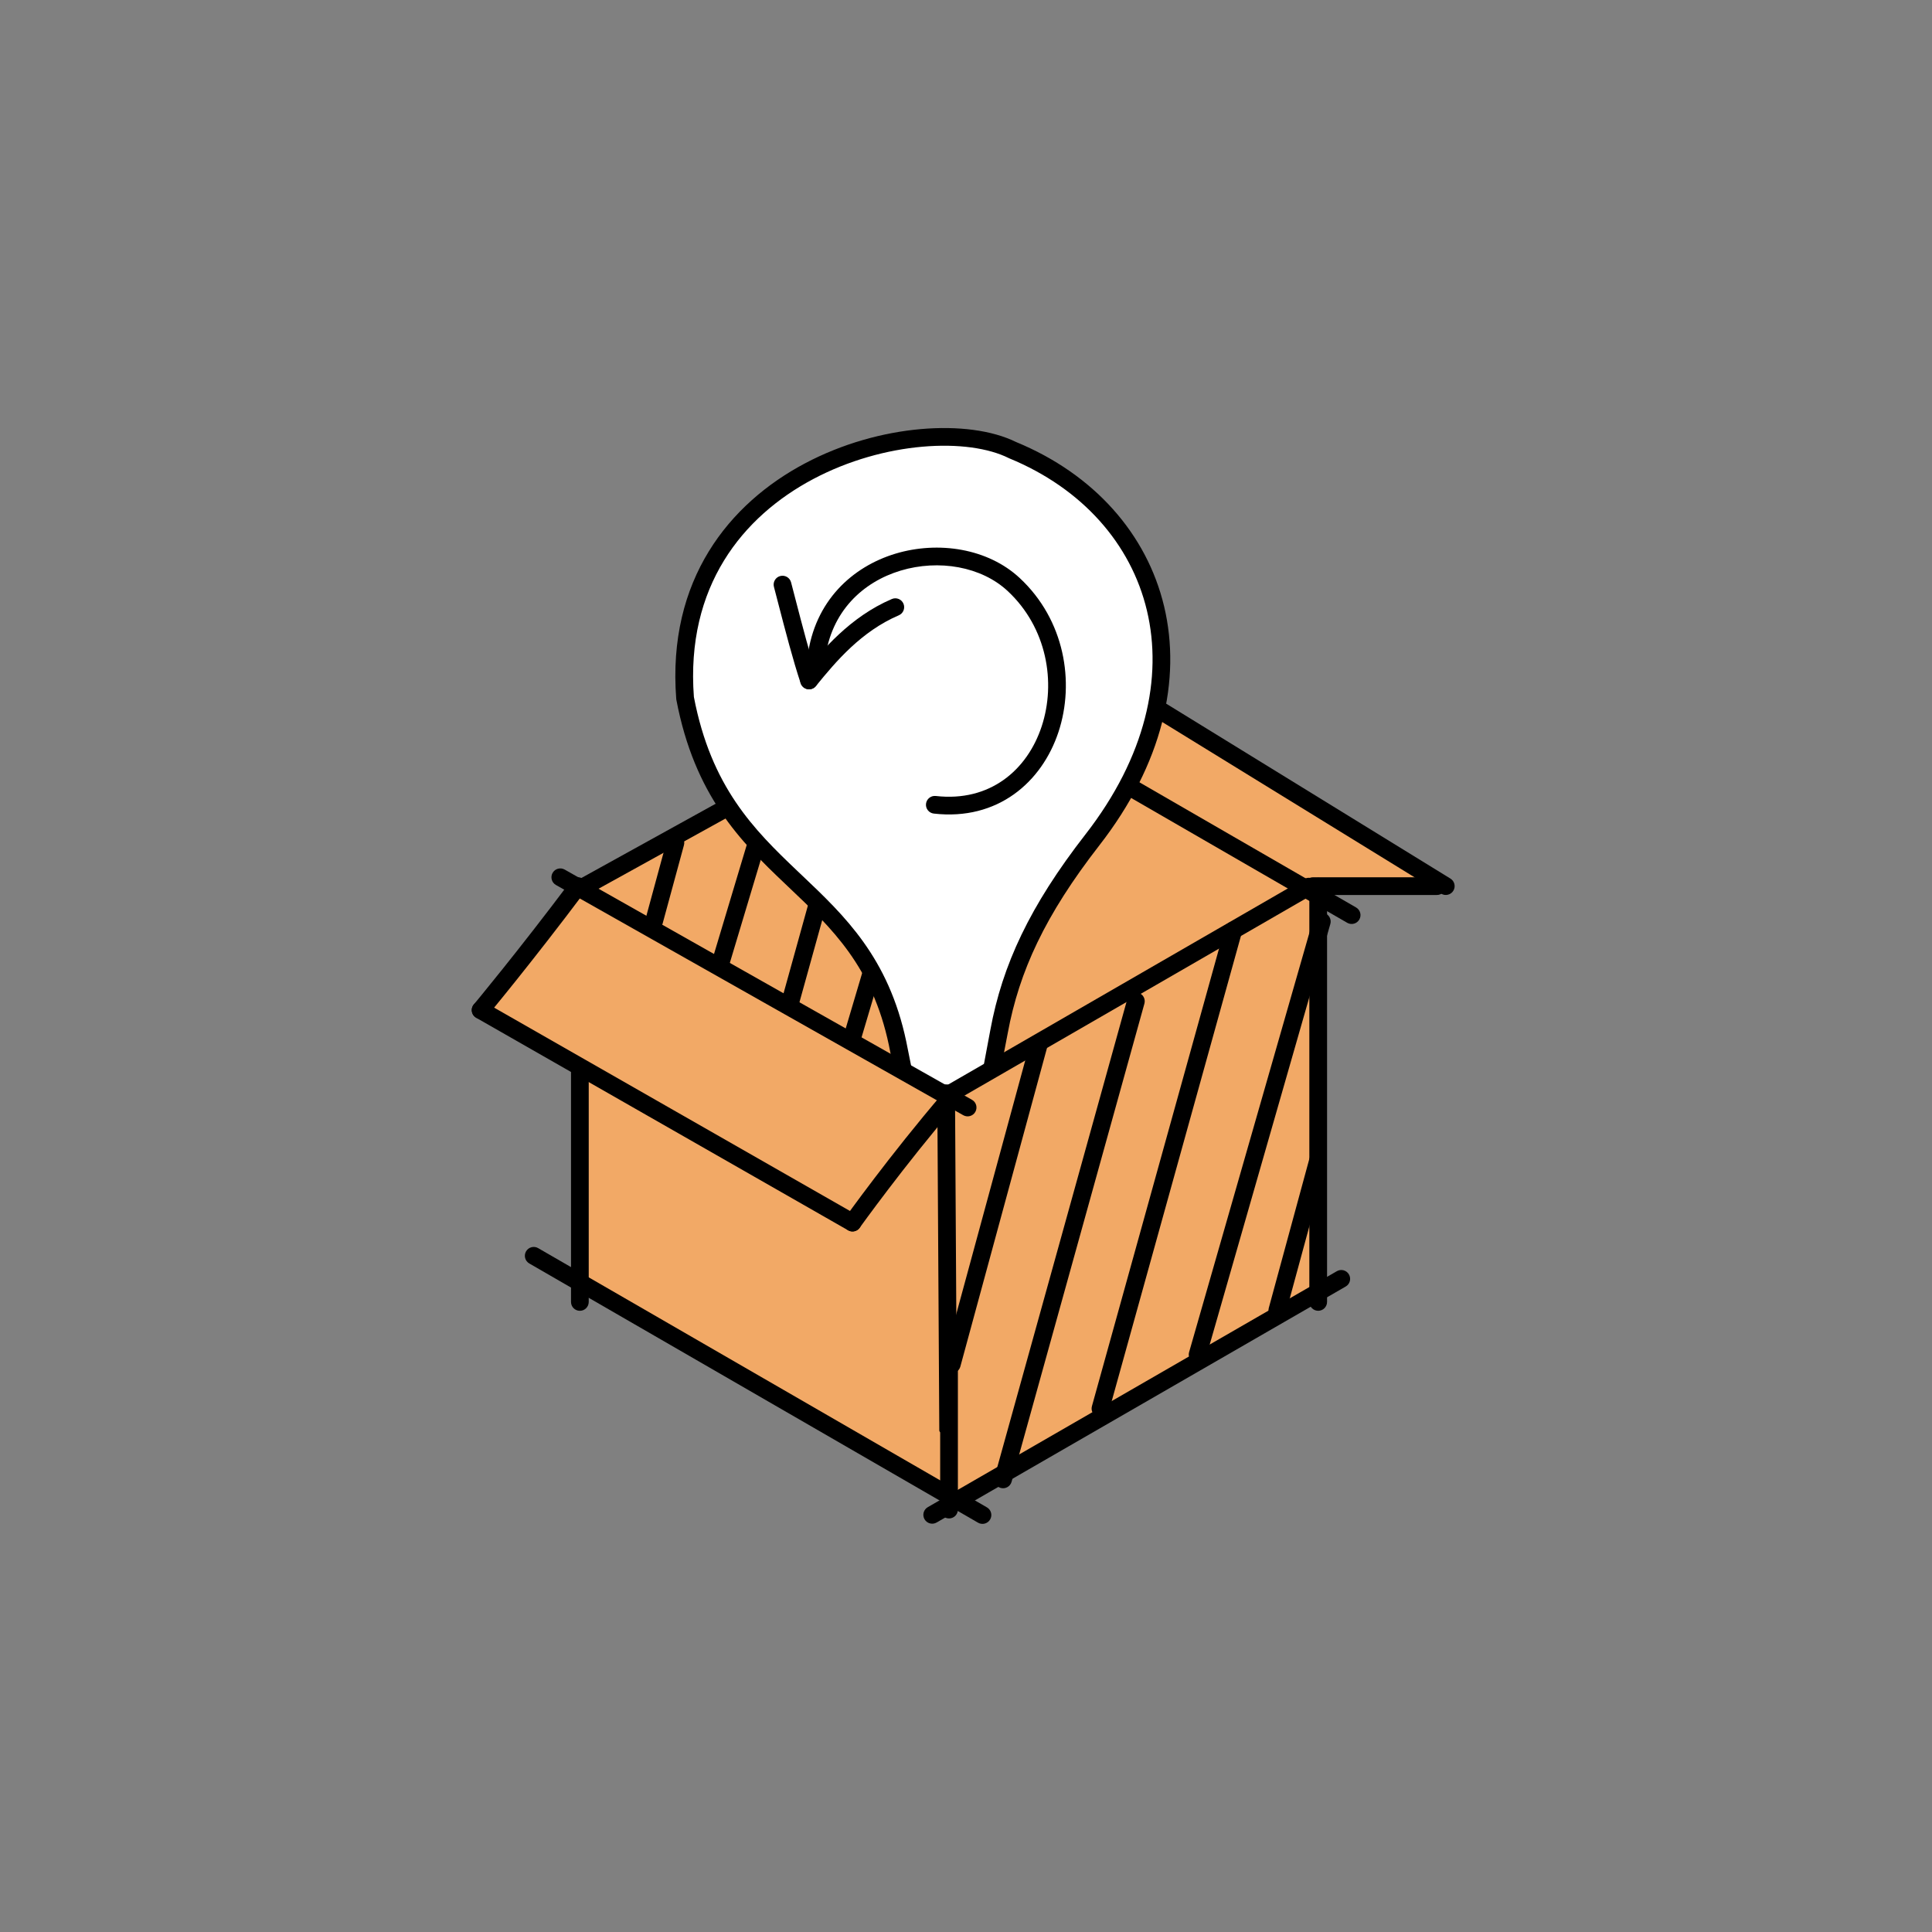 <svg fill="none" viewBox="-20 -20 150 150" xmlns="http://www.w3.org/2000/svg"><rect x="-20" y="-20" width="150" height="150" fill="#808080" stroke="none"/><path d="m54.439 96.594-29.417-17.304v-16.054l-7.02-4.812 7.02-9.586 28.662-16.122h12.443l26.125 16.122-10.312.649.688 30.938z" fill="#f2a966"/><g clip-rule="evenodd" fill="#000" fill-rule="evenodd"><path d="m53.683 32.986c.38 0 .688.308.688.688v63.53c0 .38-.308.688-.688.688s-.688-.308-.688-.688v-63.53c0-.38.308-.688.688-.688z"/><path d="m82.345 48.149c.38 0 .688.308.688.688v32.244c0 .38-.308.688-.688.688s-.688-.308-.688-.688v-32.244c0-.38.308-.688.688-.688z"/><path d="m25.021 62.549c.38 0 .688.308.688.688v17.846c0 .38-.308.688-.688.688s-.688-.308-.688-.688v-17.846c0-.38.308-.688.688-.688z"/><path d="m49.505 30.579c.19-.329.61-.441.939-.251l34.842 20.127c.329.19.441.611.251.939-.19.329-.61.441-.939.252l-34.842-20.127c-.329-.19-.441-.61-.251-.939z"/><path d="m64.853 31.938c.199-.323.623-.424.946-.225l26.812 16.5c.323.199.424.623.225.946-.199.323-.623.424-.946.225l-26.813-16.5c-.323-.199-.424-.622-.225-.946z"/><path d="m20.843 77.155c.19-.329.611-.441.939-.251l34.842 20.127c.329.19.441.611.251.939-.19.329-.61.441-.939.252l-34.842-20.127c-.329-.19-.441-.61-.252-.939z"/><path d="m24.42 49.349c-.184-.332-.063-.751.269-.934l31.48-17.405c.332-.184.751-.063.934.269.184.332.063.751-.269.934l-31.48 17.405c-.332.184-.751.063-.934-.269z"/><path d="m51.781 97.955c-.19-.329-.077-.749.252-.939l31.76-18.321c.329-.19.749-.077.939.252.19.329.077.749-.252.939l-31.76 18.321c-.329.19-.749.077-.939-.252z"/><path d="m53.708 35.145c.364.108.572.491.464.855l-7.323 24.683c-.108.364-.491.572-.855.464-.364-.108-.572-.491-.464-.855l7.323-24.683c.108-.364.491-.572.855-.464zm-6.408 1.237c.366.102.58.48.479.846l-5.739 20.692c-.102.366-.48.58-.846.479-.366-.101-.58-.48-.479-.846l5.739-20.692c.102-.366.48-.58.846-.479zm-7.1 4.197c.364.109.57.492.461.856l-4.125 13.75c-.109.364-.492.57-.856.461-.364-.109-.57-.492-.461-.856l4.125-13.75c.109-.364.492-.57.856-.461zm-7.58 4.188c.366.1.583.477.483.844l-1.664 6.12c-.1.366-.477.583-.844.483-.366-.1-.583-.477-.483-.844l1.664-6.12c.1-.366.477-.583.844-.483zm21.321 8.185c.365.104.577.485.472.85l-2.75 9.625c-.104.365-.485.577-.85.472-.365-.104-.576-.485-.472-.85l2.75-9.625c.104-.365.485-.577.85-.472z"/><path d="m81.251 48.799c0-.38.308-.688.688-.688h9.625l0.0.688-0.0.688h-9.625c-.38 0-.688-.308-.688-.688zm11 0c0 .38-.308.688-.688.688l0-.688-0-.688c.38 0 .688.308.688.688z"/><path d="m53.248 33.46c-.38 0-.688-.308-.688-.688s.308-.688.688-.688h13.566c.38 0 .688.308.688.688s-.308.688-.688.688z"/></g><path d="m33.191 34.205c-1.375-17.875 18.563-22.687 25.437-19.25 11.688 4.812 15.813 17.875 6.188 30.25-8.556 11-6.493 12.029-8.796 23.681l-2.063 2.062-2.75-2.062-1.516-7.868c-2.75-13.062-13.75-12.375-16.5-26.812z" fill="#fff"/><path clip-rule="evenodd" d="m58.913 14.329c6.012 2.483 10.126 7.11 11.47 12.756 1.346 5.654-.109 12.223-5.025 18.542-4.226 5.434-6.231 9.803-7.114 14.57-.889 4.804-1.352 5.633-1.352 9.307.009.194-.064.382-.201.519l-2.063 2.062c-.242.242-.625.269-.899.064l-2.75-2.062c-.141-.106-.237-.263-.266-.437l-1.7-8.505c-1.29-6.109-4.421-9.079-7.746-12.233-.101-.095-.201-.191-.302-.287-3.468-3.294-7.036-6.856-8.452-14.292-.005-.025-.008-.05-.01-.076-.712-9.259 4.121-15.166 9.988-18.277 2.922-1.55 6.106-2.412 9.006-2.666 2.874-.252 5.54.086 7.413 1.015zm-25.039 19.785c1.339 6.976 4.64 10.283 8.041 13.514.111.106.222.211.334.317 3.333 3.161 6.739 6.39 8.116 12.931.001.005.002.011.003.016.001.004.001.008.002.012l1.657 8.248 2.053 1.539 1.426-1.426c.29-3.837.476-4.397 1.388-9.319.931-5.03 3.052-9.598 7.381-15.164 4.71-6.055 6.004-12.205 4.772-17.38-1.232-5.175-5.016-9.481-10.679-11.813-.015-.006-.031-.013-.046-.021-1.564-.782-3.957-1.127-6.701-.886-2.728.239-5.732 1.053-8.482 2.511-5.469 2.9-9.911 8.325-9.265 16.919z" fill="#000" fill-rule="evenodd"/><path d="m53.293 65.203-11.032-6.254 11.032 25.626 11.032-25.626z" fill="#f2a966"/><g clip-rule="evenodd" fill="#000" fill-rule="evenodd"><path d="m82.816 50.888c.365.105.576.485.471.85l-9.645 33.624c-.105.365-.485.576-.85.471-.365-.105-.576-.485-.471-.85l9.645-33.624c.105-.365.485-.576.85-.471zm-6.88.686c.366.102.58.481.478.846l-10.312 37.125c-.102.366-.481.58-.847.478-.366-.102-.58-.481-.478-.846l10.312-37.125c.102-.366.481-.58.847-.478zm-7.562 5.5c.366.102.58.481.478.846l-10.312 37.125c-.102.366-.481.58-.846.478-.366-.102-.58-.481-.478-.846l10.312-37.125c.102-.366.481-.58.847-.478zm-7.566 3.437c.366.1.583.477.483.844l-6.731 24.75c-.1.366-.477.583-.844.483s-.583-.477-.483-.844l6.731-24.75c.1-.366.477-.583.844-.483zm21.704 8.938c.366.1.583.477.483.844l-3.161 11.625c-.1.366-.477.583-.844.483-.366-.1-.583-.477-.483-.844l3.161-11.625c.1-.366.477-.583.844-.483z"/><path d="m53.454 64.193c.38.007.688.141.689.3l.159 26.598c.001.159-.306.282-.686.276s-.688-.141-.689-.3l-.159-26.598c-.001-.159.306-.282.686-.276z"/><path d="m49.533 22.984c3.329-1.001 7.178-.402 9.645 1.901 3.481 3.248 4.28 8.073 3.003 11.943-1.286 3.895-4.718 6.905-9.681 6.338-.377-.043-.648-.384-.605-.761.043-.377.384-.648.761-.605 4.203.48 7.1-2.012 8.219-5.403 1.128-3.417.411-7.663-2.635-10.506-2.042-1.906-5.354-2.479-8.311-1.59-2.924.879-5.402 3.158-5.865 6.865-.047.377-.391.644-.767.597-.377-.047-.644-.391-.597-.767.541-4.329 3.472-7.001 6.834-8.012z"/><path d="m40.58 24.723c.367-.096.743.124.839.491.103.396.206.793.309 1.189.585 2.254 1.163 4.479 1.74 6.209.12.36-.075.75-.435.87-.36.12-.75-.075-.87-.435-.593-1.779-1.185-4.058-1.769-6.309-.102-.394-.204-.787-.306-1.177-.096-.367.124-.743.491-.839z"/><path d="m50.144 26.869c.149.349-.012.753-.361.903-2.893 1.24-4.854 3.546-6.433 5.491-.239.295-.672.34-.967.101-.295-.239-.34-.672-.101-.967 1.574-1.94 3.721-4.501 6.959-5.889.349-.15.753.012.903.361z"/><path d="m16.717 58.083c.188-.33.608-.444.938-.256l28.875 16.5c.33.188.444.608.256.938-.188.33-.608.444-.938.256l-28.875-16.5c-.33-.188-.444-.608-.256-.938zm6.186-10.31c.187-.331.606-.447.937-.26l31.625 17.875c.331.187.447.606.26.937-.187.331-.606.447-.937.26l-31.625-17.875c-.331-.187-.447-.606-.26-.937z"/><path d="m53.088 65.303c-.19-.329-.077-.749.252-.939l27.924-16.122c.329-.19.749-.077.939.252.19.329.077.749-.252.939l-27.924 16.122c-.329.19-.749.077-.939-.252z"/><path d="m25.289 48.249c.304.228.365.659.138.963-2.068 2.757-3.963 5.169-5.341 6.892-.689.862-1.25 1.551-1.638 2.025-.194.237-.345.421-.448.545l-.117.141-.04.048s-.001.001-.529-.439l.529.439c-.243.292-.677.332-.969.089s-.331-.677-.088-.968l.248.207c-.248-.207-.248-.207-.248-.207l.039-.046.115-.139c.101-.123.251-.304.444-.54.385-.471.942-1.156 1.628-2.014 1.372-1.715 3.258-4.115 5.315-6.858.228-.304.659-.365.963-.138zm28.91 16.528c.288.247.322.681.074.969-2.051 2.393-3.933 4.788-5.303 6.586-.685.899-1.241 1.647-1.626 2.171-.192.262-.342.467-.443.607l-.115.159-.029.041-.009.012c-.221.309-.651.381-.96.161-.309-.221-.381-.65-.16-.959l.003-.004.008-.011.03-.042.117-.163c.103-.142.254-.35.449-.615.389-.529.95-1.284 1.64-2.19 1.38-1.811 3.279-4.228 5.353-6.648.247-.288.681-.322.969-.074z"/></g></svg>